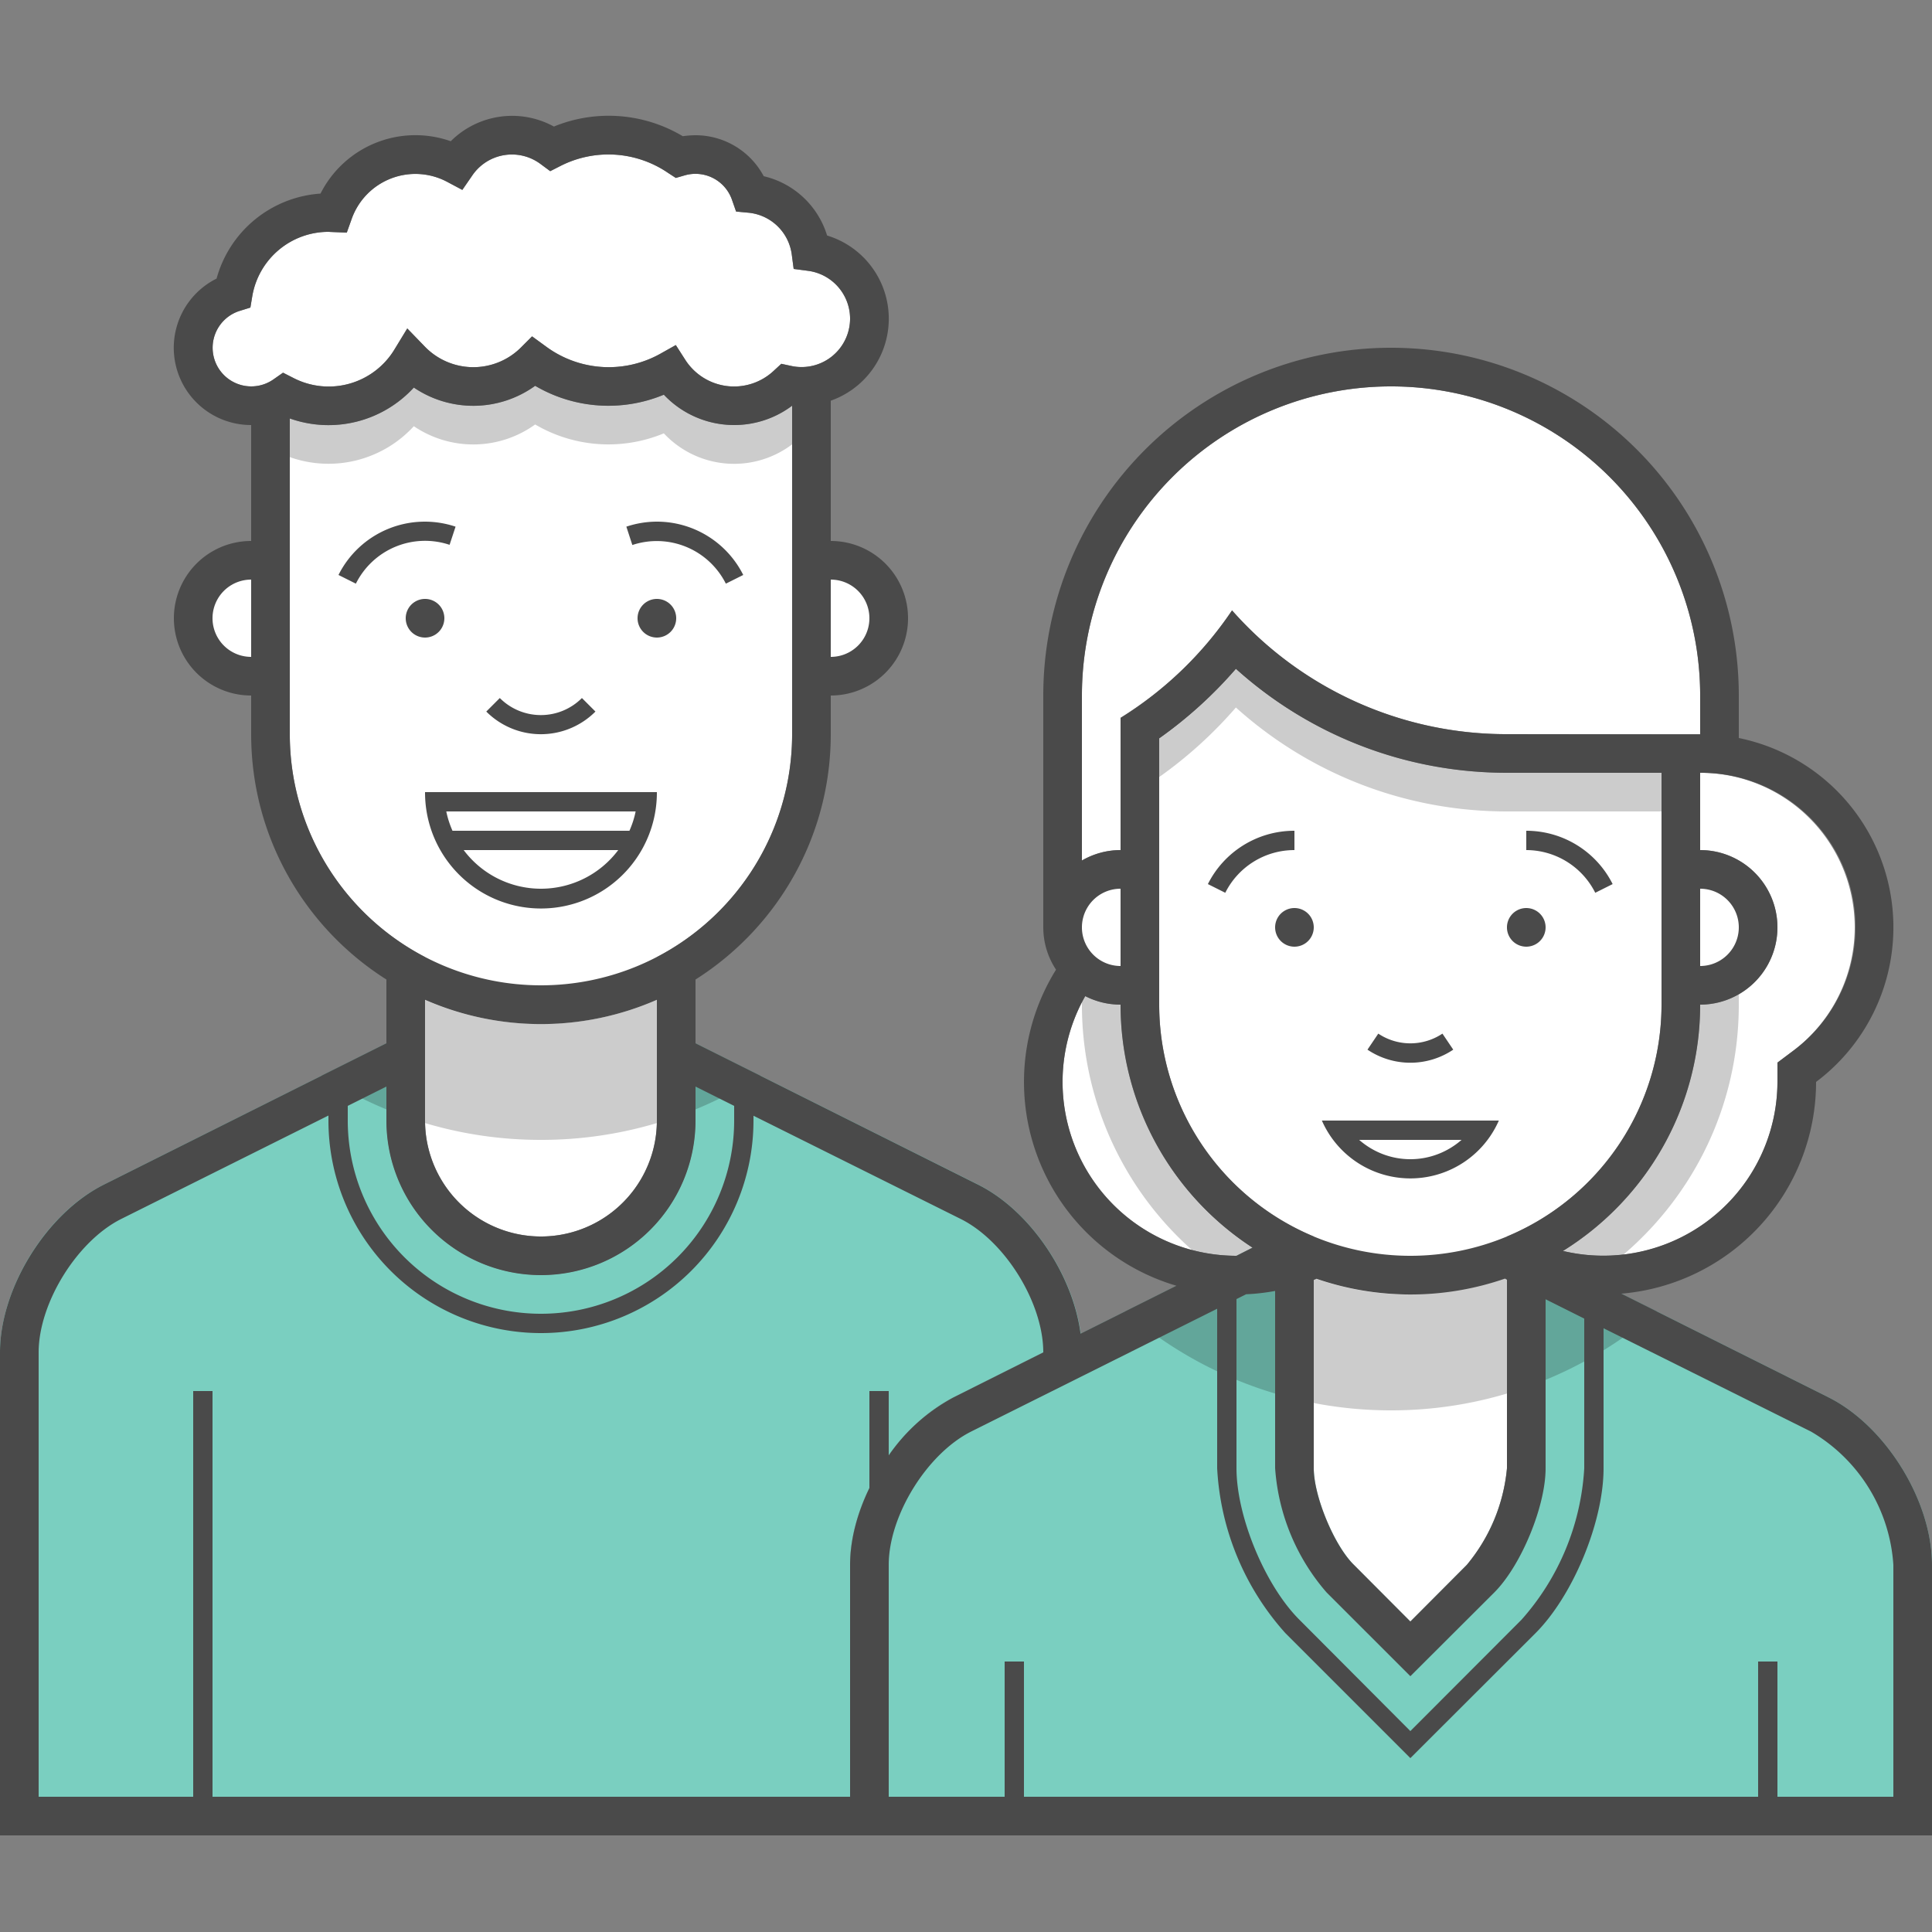 <svg xmlns="http://www.w3.org/2000/svg" width="100" height="100" viewBox="0 0 100 100" class="heroicon-couple1 heroicon heroicons-lg">
    <rect x="0" y="0" width="100" height="100" fill="#808080" stroke="none"/>
    <path class="heroicon-couple1-male-top heroicon-component-accent heroicon-component-fill" fill="#7ACFC0" d="M55.94 69.03c-.4-3.07-2.63-6.37-5.3-7.71L36 54v4a8 8 0 1 1-16 0v-4L5.37 61.32C2.4 62.79 0 66.68 0 70v25h50-6V81c0-3.31 2.41-7.2 5.37-8.68l6.57-3.29z"></path>
    <path class="heroicon-couple1-male-collar heroicon-component-accent heroicon-component-fill" fill="#7ACFC0" d="M18 57.24l2-1V58a8 8 0 1 0 16 0v-1.76l2 1V58a10 10 0 1 1-20 0v-.76z"></path>
    <path class="heroicon-couple1-male-face heroicon-component-fill" fill="#FFFFFF" d="M41 35v3c0 5.02-2.84 9.37-7 11.54V58a6 6 0 0 1-12 0v-8.46c-4.16-2.17-7-6.52-7-11.53V35h-2a3 3 0 1 1 0-6h2v-7.34a5.99 5.99 0 0 0 6.42-1.6 5.48 5.48 0 0 0 6.28-.09 7.47 7.47 0 0 0 6.66.46A5 5 0 0 0 41 21v8h2a3 3 0 1 1 0 6h-2z"></path>
    <path class="heroicon-couple1-male-mouth heroicon-component-fill" fill="#FFFFFF" d="M24 44a5 5 0 0 0 8 0h-8z"></path>
    <path class="heroicon-couple1-male-teeth heroicon-component-fill" fill="#FFFFFF" d="M23.42 43a4.96 4.96 0 0 1-.32-1h9.8c-.07.35-.18.68-.32 1h-9.16z"></path>
    <path class="heroicon-couple1-male-hair heroicon-component-fill" fill="#FFFFFF" d="M41.08 13.92l-.1-.76a2.5 2.5 0 0 0-2.24-2.15l-.64-.06-.21-.6a2 2 0 0 0-2.46-1.27l-.45.13-.4-.26a5.47 5.47 0 0 0-5.55-.37l-.55.28-.5-.37a2.48 2.48 0 0 0-3.54.6l-.51.74-.79-.42a3.5 3.5 0 0 0-4.94 1.93l-.25.7-.75-.03L17 12a4 4 0 0 0-3.94 3.32l-.1.6-.58.18a2 2 0 1 0 1.77 3.54l.5-.35.53.27a3.98 3.98 0 0 0 5.23-1.46l.67-1.1.9.93a3.49 3.49 0 0 0 4.96.08l.6-.6.7.51a5.47 5.47 0 0 0 5.92.4l.82-.46.5.78a3 3 0 0 0 4.57.55l.39-.36.51.11A2.51 2.51 0 0 0 44 16.5a2.5 2.5 0 0 0-2.16-2.48l-.76-.1z"></path>
    <path class="heroicon-couple1-female-top heroicon-component-accent heroicon-component-fill" fill="#7ACFC0" d="M64.83 64.58l-15.46 7.74C46.4 73.79 44 77.69 44 81v14h56V81c0-3.32-2.4-7.2-5.37-8.68l-14.37-7.19c-.72.4-1.47.74-2.26 1.02v9.84c0 1.44-1.06 4-2.08 5.01L73 83.93 70.08 81A9.08 9.08 0 0 1 68 76v-9.85c-1.12-.4-2.18-.93-3.17-1.57z"></path>
    <path class="heroicon-couple1-female-collar heroicon-component-accent heroicon-component-fill" fill="#7ACFC0" d="M64 67.24l.5-.25c.5-.02 1-.08 1.5-.17v9.17c0 1.98 1.27 5.03 2.66 6.43L73 86.76l4.34-4.34c1.4-1.4 2.66-4.46 2.66-6.43v-8.75l2 1v7.75c0 2.5-1.48 6.08-3.25 7.84L73 89.6l-5.75-5.76A12.88 12.88 0 0 1 64 76v-8.75z"></path>
    <path class="heroicon-couple1-female-face heroicon-component-fill" fill="#FFFFFF" d="M60 51v1a13 13 0 0 0 8 12v12c0 1.44 1.05 3.98 2.08 5L73 83.93 75.92 81A9.11 9.11 0 0 0 78 76V64a13 13 0 0 0 8-12v-1h2a3 3 0 1 0 0-6h-2v-5h-8c-5.4 0-10.32-2.04-14.03-5.38a22.28 22.28 0 0 1-3.97 3.6V45h-2a3 3 0 1 0 0 6h2z"></path>
    <path class="heroicon-couple1-female-mouth heroicon-component-fill" fill="#FFFFFF" d="M73 60a3.99 3.99 0 0 1-2.65-1h5.3c-.71.62-1.64 1-2.65 1z"></path>
    <path class="heroicon-couple1-female-hair heroicon-component-fill" fill="#FFFFFF" d="M88 38H78a18.93 18.93 0 0 1-14.23-6.4A19.09 19.09 0 0 1 58 37.15V44c-.73 0-1.41.2-2 .54V36a16 16 0 0 1 32 0v2zm0 14a4 4 0 1 0 0-8v-4a8 8 0 0 1 4.8 14.4l-.8.6v1a9 9 0 0 1-11.1 8.75A14.99 14.99 0 0 0 88 52zm-30 0c0 5.27 2.72 9.9 6.83 12.58L64 65a9 9 0 0 1-7.83-13.44c.55.28 1.17.44 1.83.44z"></path>
    <path class="heroicon-shadows" fill="#000000" d="M60 46.11v-7.88a22.28 22.28 0 0 0 3.97-3.6A20.93 20.93 0 0 0 78 40h8v7-5h-8c-5.4 0-10.32-2.04-14.03-5.38a22.28 22.28 0 0 1-3.97 3.6v5.9zM15 21.66a5.99 5.99 0 0 0 6.42-1.6 5.48 5.48 0 0 0 6.28-.09 7.47 7.47 0 0 0 6.66.46A5 5 0 0 0 41 21v2a4.98 4.98 0 0 1-6.64-.57 7.48 7.48 0 0 1-6.66-.46 5.48 5.48 0 0 1-6.28.09 5.99 5.99 0 0 1-6.42 1.6v-2zm65.26 43.47A15 15 0 0 0 88 52c.73 0 1.41-.2 2-.53V52c0 5.93-3.03 11.14-7.63 14.19l3.38 1.68A20.92 20.92 0 0 1 72 73a20.92 20.92 0 0 1-13.75-5.13l4.55-2.27A16.97 16.97 0 0 1 56 52v-.53c.59.34 1.27.53 2 .53a15 15 0 0 0 14.5 15c2.64-.1 5.1-.86 7.22-2.14l.54.27zM36 50.69V54l3.35 1.67A20.9 20.9 0 0 1 28 59a20.9 20.9 0 0 1-11.35-3.33L20 54v-3.3a14.93 14.93 0 0 0 8 2.3c2.94 0 5.68-.85 8-2.3z" opacity=".2"></path>
    <path class="heroicon-outline" fill="#4A4A4A" fill-rule="nonzero" d="M36 7a4 4 0 0 1 3.53 2.12 4.5 4.5 0 0 1 3.28 3.07 4.5 4.5 0 0 1 .19 8.55V28a4 4 0 1 1 0 8v2c0 5.35-2.8 10.04-7 12.7V54l3 1.5 11.63 5.82c2.68 1.34 4.9 4.64 5.3 7.71l4.96-2.48a11 11 0 0 1-6.23-16.36A3.98 3.98 0 0 1 54 48V36a18 18 0 0 1 36 0v2.2A10 10 0 0 1 94 56a11 11 0 0 1-10.08 10.96l10.71 5.36C97.6 73.8 100 77.68 100 81v14H0V70c0-3.32 2.41-7.2 5.37-8.68L17 55.5l3-1.5v-3.3c-4.2-2.66-7-7.35-7-12.7v-2a4 4 0 1 1 0-8v-6a4 4 0 0 1-1.79-7.58 6 6 0 0 1 5.38-4.4 5.5 5.5 0 0 1 6.74-2.71 4.5 4.5 0 0 1 5.34-.76 7.48 7.48 0 0 1 6.67.5c.21-.03.44-.05.66-.05zm52 31v-2a16 16 0 0 0-32 0v8.54a3.98 3.98 0 0 1 2-.54v-6.84a19.1 19.1 0 0 0 5.77-5.57A18.93 18.93 0 0 0 78 38l8 .01h2zM38 22a5 5 0 0 1-3.64-1.57 7.48 7.48 0 0 1-6.66-.46 5.48 5.48 0 0 1-6.28.09 5.99 5.99 0 0 1-6.42 1.6V38a13 13 0 0 0 26 0V21c-.85.64-1.9 1-3 1zm3.08-8.08l-.1-.76a2.5 2.5 0 0 0-2.24-2.15l-.64-.06-.21-.6a2 2 0 0 0-2.46-1.27l-.45.13-.4-.26a5.47 5.47 0 0 0-5.55-.37l-.55.28-.5-.37a2.48 2.48 0 0 0-3.54.6l-.51.74-.79-.42a3.5 3.5 0 0 0-4.94 1.93l-.25.7-.75-.03L17 12a4 4 0 0 0-3.94 3.32l-.1.6-.58.18a2 2 0 1 0 1.77 3.54l.5-.35.53.27a3.98 3.98 0 0 0 5.23-1.46l.67-1.1.9.93a3.49 3.49 0 0 0 4.96.08l.6-.6.7.51a5.47 5.47 0 0 0 5.92.4l.82-.46.5.78a3 3 0 0 0 4.57.55l.39-.36.51.11A2.51 2.51 0 0 0 44 16.5a2.5 2.5 0 0 0-2.16-2.48l-.76-.1zM60 44v8a13 13 0 0 0 26 0V40h-8c-5.4 0-10.32-2.04-14.03-5.38a22.28 22.28 0 0 1-3.97 3.6V44zm28 6a2 2 0 1 0 0-4v4zm0 2c0 5.39-2.84 10.1-7.1 12.75A9.02 9.02 0 0 0 92 56v-1l.8-.6A7.98 7.98 0 0 0 88 40v4a4 4 0 1 1 0 8zm-30-6a2 2 0 1 0 0 4v-4zm0 6c-.66 0-1.28-.16-1.83-.44A9 9 0 0 0 64 65l.83-.42A14.99 14.99 0 0 1 58 52zm6 15.24v8.75c0 2.51 1.48 6.07 3.25 7.84L73 89.6l5.75-5.76A12.9 12.9 0 0 0 82 76v-7.75l-2-1v8.75c0 1.97-1.27 5.04-2.66 6.43L73 86.76l-4.34-4.34A10.95 10.95 0 0 1 66 75.99v-9.17c-.5.09-1 .15-1.5.17l-.5.25zm4 8.75c0 1.45 1.05 4 2.08 5.01L73 83.93 75.92 81A9.11 9.11 0 0 0 78 76v-9.76l-.1-.06a14.98 14.98 0 0 1-9.76.01l-.14.06v9.74zM44 93V81c0-1.3.37-2.69 1-3.98V72h1v3.33a9.53 9.53 0 0 1 3.37-3.01L54 70c0-2.56-1.97-5.75-4.26-6.9L39 57.75V58a11 11 0 0 1-22 0v-.26L6.26 63.1C3.98 64.25 2 67.45 2 70v23h8V72h1v21h33zm2-12v12h6v-7h1v7h38v-7h1v7h6V81a8.64 8.64 0 0 0-4.26-6.9L83 68.75v7.25c0 2.77-1.58 6.6-3.54 8.55L73 91l-6.46-6.46A13.85 13.85 0 0 1 63 75.99v-8.25L50.26 74.1C47.98 75.25 46 78.45 46 81zM13 30a2 2 0 1 0 0 4v-4zm30 4a2 2 0 1 0 0-4v4zM22 51.75V58a6 6 0 0 0 12 0v-6.25a14.96 14.96 0 0 1-12 0zm-4 5.49V58a10 10 0 1 0 20 0v-.76l-2-1V58a8 8 0 1 1-16 0v-1.76l-2 1zm7.17-20.41l.7-.7a3 3 0 0 0 4.25 0l.7.7a3.99 3.99 0 0 1-5.65 0zM23 32a1 1 0 1 1-2 0 1 1 0 0 1 2 0zm.58-4.74l-.31.94a4 4 0 0 0-4.85 2.01l-.9-.45a5 5 0 0 1 6.06-2.5zM34 27a5 5 0 0 1 4.47 2.76l-.9.45a4 4 0 0 0-4.84-2l-.31-.95A5 5 0 0 1 34 27zm0 6a1 1 0 1 1 0-2 1 1 0 0 1 0 2zm-11.92 9a6.05 6.05 0 0 1-.08-1h12a6 6 0 0 1-11.92 1zM24 44a5 5 0 0 0 8 0h-8zm-.58-1h9.16c.14-.32.25-.65.32-1h-9.8c.07.35.18.68.32 1zm47.36 11.33l.56-.83a2.99 2.99 0 0 0 3.32 0l.56.83a3.98 3.98 0 0 1-4.44 0zM68 48a1 1 0 1 1-2 0 1 1 0 0 1 2 0zm-1-5v1a4 4 0 0 0-3.58 2.21l-.9-.45A5 5 0 0 1 67 43zm12 0a5 5 0 0 1 4.47 2.76l-.9.45A4 4 0 0 0 79 44v-1zm0 6a1 1 0 1 1 0-2 1 1 0 0 1 0 2zm-10.58 9h9.16a5 5 0 0 1-9.16 0zM73 60c1.01 0 1.94-.38 2.65-1h-5.3c.71.62 1.64 1 2.65 1z"></path>
</svg>
